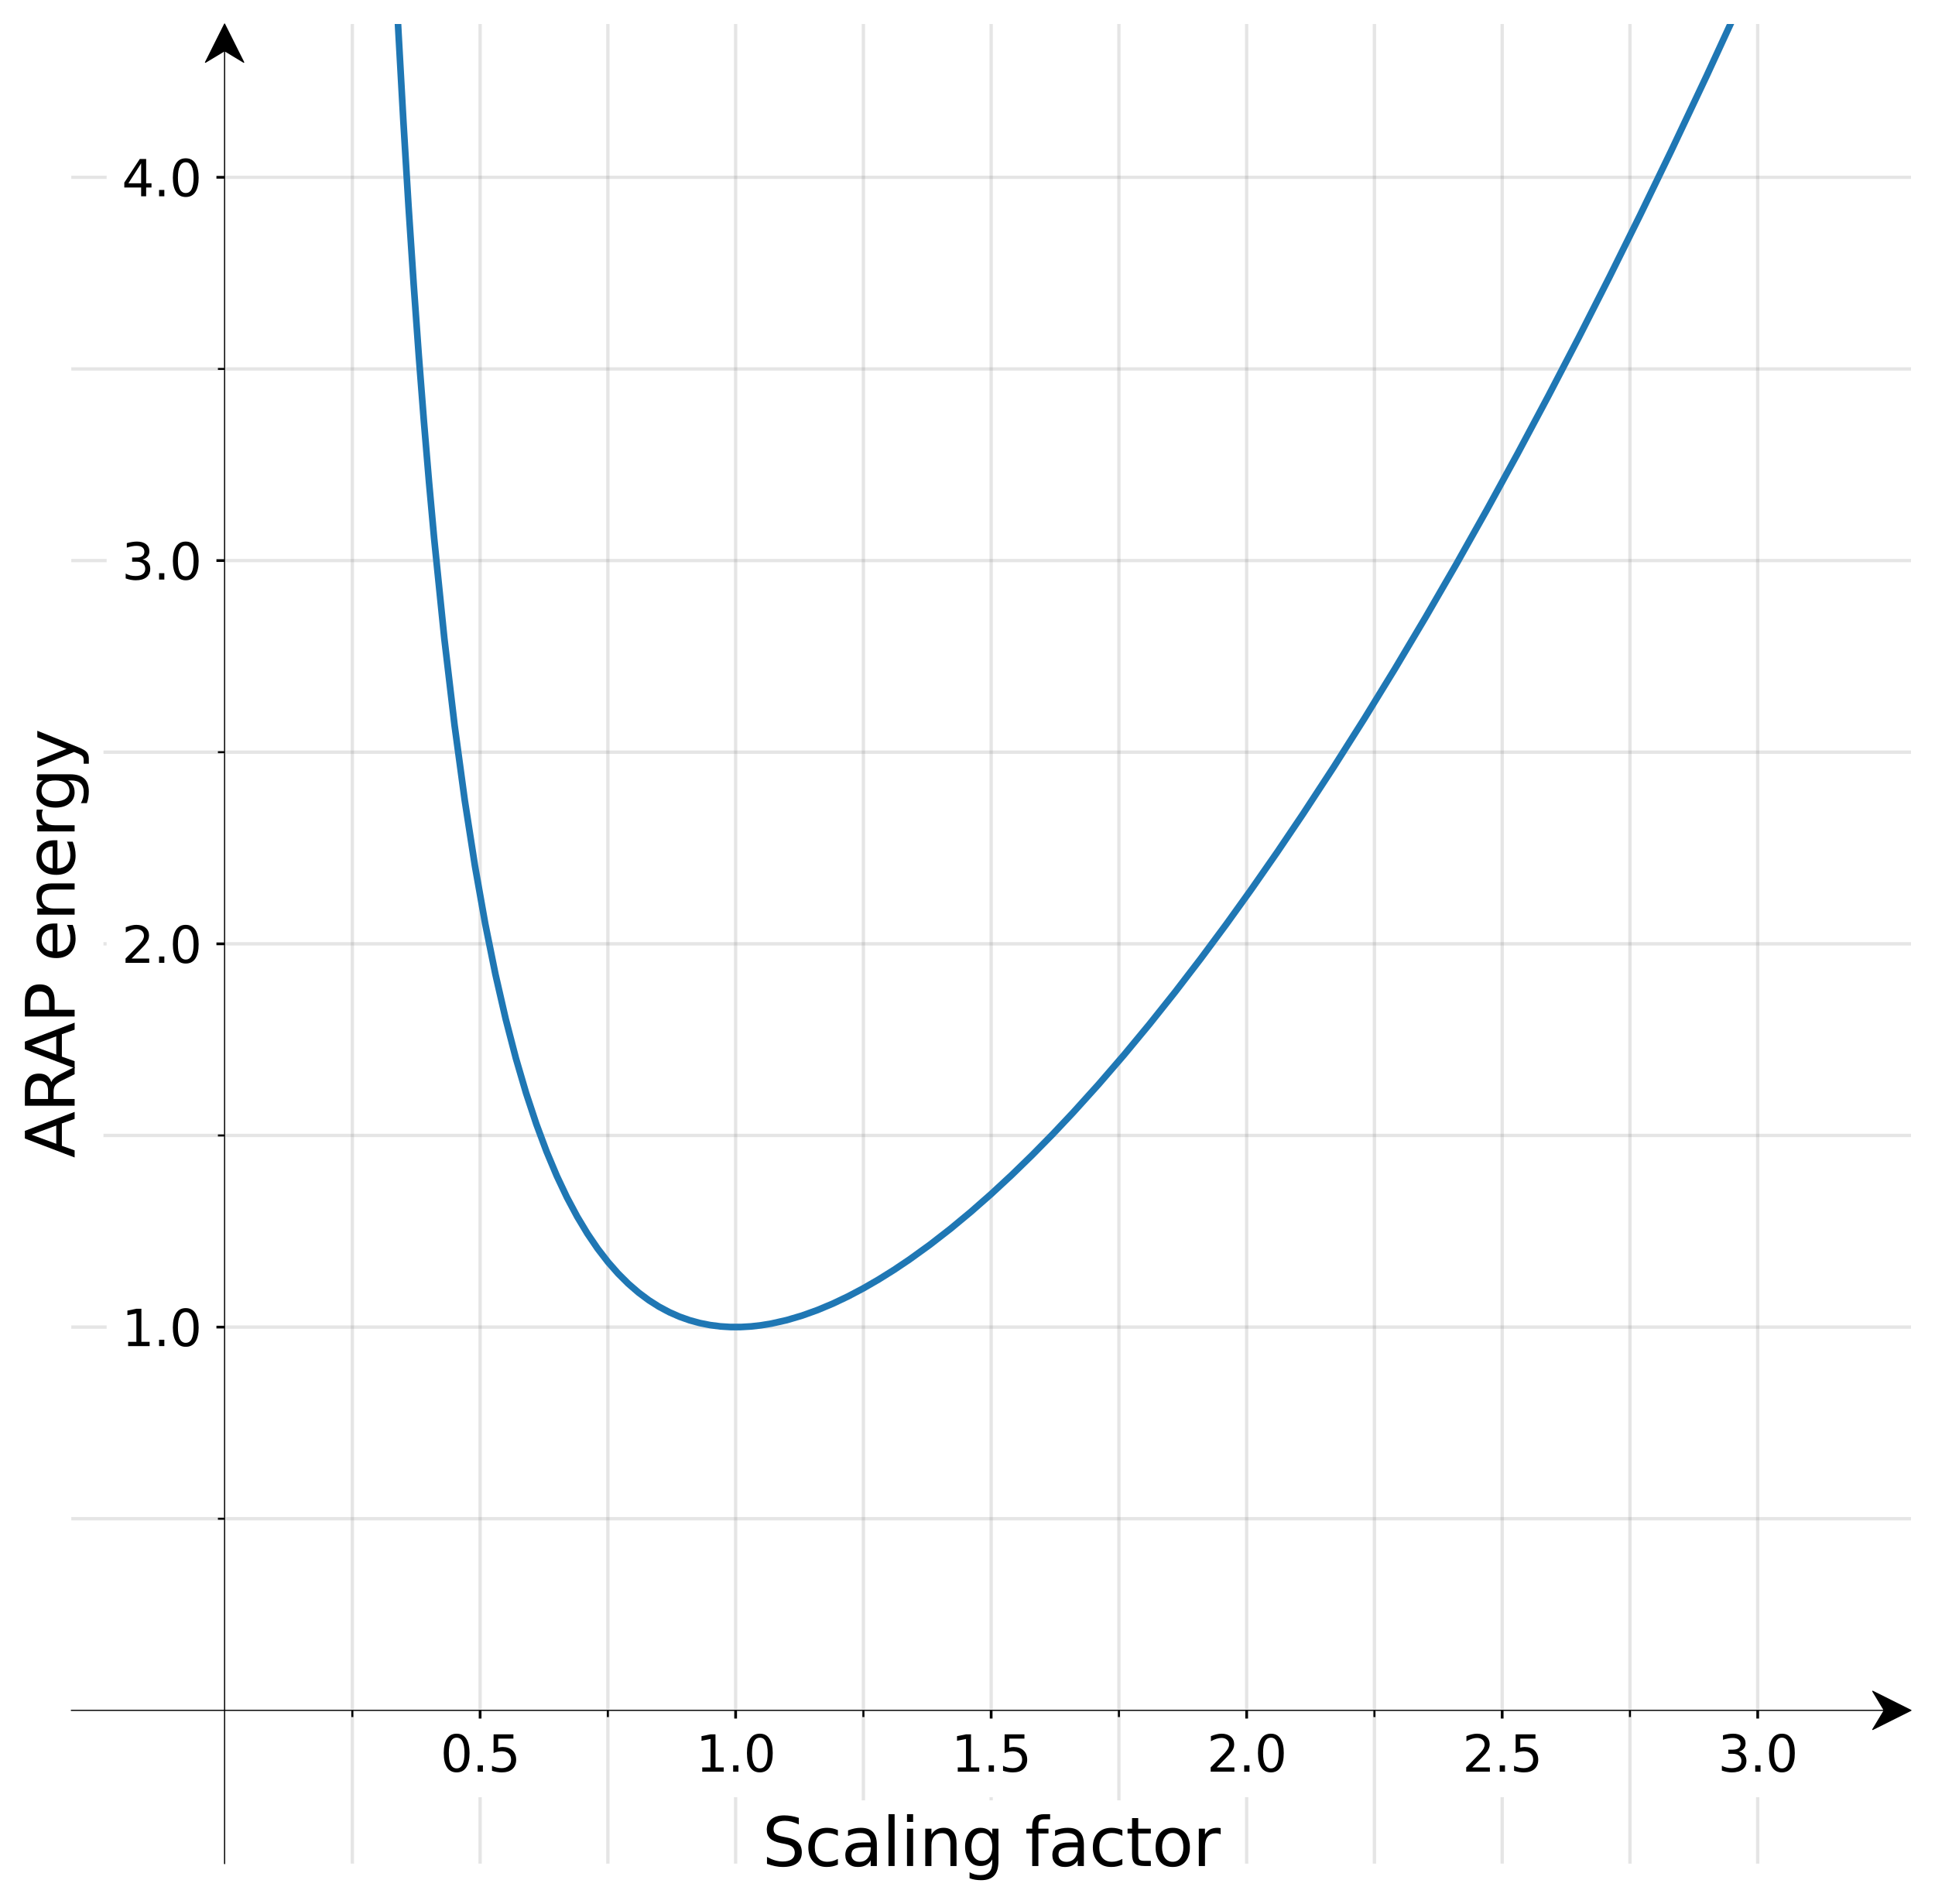 <?xml version="1.0" encoding="utf-8" standalone="no"?>
<!DOCTYPE svg PUBLIC "-//W3C//DTD SVG 1.1//EN"
  "http://www.w3.org/Graphics/SVG/1.1/DTD/svg11.dtd">
<svg xmlns:xlink="http://www.w3.org/1999/xlink" width="580.778pt" height="571.441pt" viewBox="0 0 580.778 571.441" xmlns="http://www.w3.org/2000/svg" version="1.1">
 <defs>
  <style type="text/css">*{stroke-linejoin: round; stroke-linecap: butt}</style>
 </defs>
 <g id="figure_1">
  <g id="patch_1">
   <path d="M 0 571.441 
L 580.778 571.441 
L 580.778 0 
L 0 0 
z
" style="fill: #ffffff"/>
  </g>
  <g id="axes_1">
   <g id="patch_2">
    <path d="M 21.396 559.382 
L 573.578 559.382 
L 573.578 7.2 
L 21.396 7.2 
z
" style="fill: #ffffff"/>
   </g>
   <g id="patch_3">
    <path d="M 67.411 7.2 
L 73.163 18.704 
L 67.434 15.253 
L 67.434 559.382 
L 67.388 559.382 
L 67.388 15.253 
L 61.659 18.704 
z
" style="stroke: #000000; stroke-width: 0.3; stroke-linejoin: miter"/>
   </g>
   <g id="patch_4">
    <path d="M 573.578 513.367 
L 562.074 519.119 
L 565.525 513.39 
L 21.396 513.39 
L 21.396 513.344 
L 565.525 513.344 
L 562.074 507.615 
z
" style="stroke: #000000; stroke-width: 0.3; stroke-linejoin: miter"/>
   </g>
   <g id="matplotlib.axis_1">
    <g id="xtick_1">
     <g id="line2d_1">
      <path d="M 144.103 559.382 
L 144.103 7.2 
" clip-path="url(#pcf8eaa8ad5)" style="fill: none; stroke: #808080; stroke-opacity: 0.2; stroke-linecap: square"/>
     </g>
     <g id="line2d_2">
      <defs>
       <path id="md697c74bee" d="M 0 0 
L 0 3.5 
" style="stroke: #000000; stroke-width: 0.8"/>
      </defs>
      <g>
       <use xlink:href="#md697c74bee" x="144.103" y="513.367" style="stroke: #000000; stroke-width: 0.8"/>
      </g>
     </g>
     <g id="text_1">
      <g id="patch_5">
       <path d="M 128.126 538.934 
L 160.08 538.934 
L 160.08 516.317 
L 128.126 516.317 
z
" style="fill: #ffffff; stroke: #ffffff; stroke-linejoin: miter"/>
      </g>
      <!-- 0.5 -->
      <g transform="translate(132.176 531.765) scale(0.15 -0.15)">
       <defs>
        <path id="DejaVuSans-30" d="M 2034 4250 
Q 1547 4250 1301 3770 
Q 1056 3291 1056 2328 
Q 1056 1369 1301 889 
Q 1547 409 2034 409 
Q 2525 409 2770 889 
Q 3016 1369 3016 2328 
Q 3016 3291 2770 3770 
Q 2525 4250 2034 4250 
z
M 2034 4750 
Q 2819 4750 3233 4129 
Q 3647 3509 3647 2328 
Q 3647 1150 3233 529 
Q 2819 -91 2034 -91 
Q 1250 -91 836 529 
Q 422 1150 422 2328 
Q 422 3509 836 4129 
Q 1250 4750 2034 4750 
z
" transform="scale(0.016)"/>
        <path id="DejaVuSans-2e" d="M 684 794 
L 1344 794 
L 1344 0 
L 684 0 
L 684 794 
z
" transform="scale(0.016)"/>
        <path id="DejaVuSans-35" d="M 691 4666 
L 3169 4666 
L 3169 4134 
L 1269 4134 
L 1269 2991 
Q 1406 3038 1543 3061 
Q 1681 3084 1819 3084 
Q 2600 3084 3056 2656 
Q 3513 2228 3513 1497 
Q 3513 744 3044 326 
Q 2575 -91 1722 -91 
Q 1428 -91 1123 -41 
Q 819 9 494 109 
L 494 744 
Q 775 591 1075 516 
Q 1375 441 1709 441 
Q 2250 441 2565 725 
Q 2881 1009 2881 1497 
Q 2881 1984 2565 2268 
Q 2250 2553 1709 2553 
Q 1456 2553 1204 2497 
Q 953 2441 691 2322 
L 691 4666 
z
" transform="scale(0.016)"/>
       </defs>
       <use xlink:href="#DejaVuSans-30"/>
       <use xlink:href="#DejaVuSans-2e" x="63.623"/>
       <use xlink:href="#DejaVuSans-35" x="95.41"/>
      </g>
     </g>
    </g>
    <g id="xtick_2">
     <g id="line2d_3">
      <path d="M 220.795 559.382 
L 220.795 7.2 
" clip-path="url(#pcf8eaa8ad5)" style="fill: none; stroke: #808080; stroke-opacity: 0.2; stroke-linecap: square"/>
     </g>
     <g id="line2d_4">
      <g>
       <use xlink:href="#md697c74bee" x="220.795" y="513.367" style="stroke: #000000; stroke-width: 0.8"/>
      </g>
     </g>
     <g id="text_2">
      <g id="patch_6">
       <path d="M 204.818 538.934 
L 236.772 538.934 
L 236.772 516.317 
L 204.818 516.317 
z
" style="fill: #ffffff; stroke: #ffffff; stroke-linejoin: miter"/>
      </g>
      <!-- 1.0 -->
      <g transform="translate(208.868 531.765) scale(0.15 -0.15)">
       <defs>
        <path id="DejaVuSans-31" d="M 794 531 
L 1825 531 
L 1825 4091 
L 703 3866 
L 703 4441 
L 1819 4666 
L 2450 4666 
L 2450 531 
L 3481 531 
L 3481 0 
L 794 0 
L 794 531 
z
" transform="scale(0.016)"/>
       </defs>
       <use xlink:href="#DejaVuSans-31"/>
       <use xlink:href="#DejaVuSans-2e" x="63.623"/>
       <use xlink:href="#DejaVuSans-30" x="95.41"/>
      </g>
     </g>
    </g>
    <g id="xtick_3">
     <g id="line2d_5">
      <path d="M 297.487 559.382 
L 297.487 7.2 
" clip-path="url(#pcf8eaa8ad5)" style="fill: none; stroke: #808080; stroke-opacity: 0.2; stroke-linecap: square"/>
     </g>
     <g id="line2d_6">
      <g>
       <use xlink:href="#md697c74bee" x="297.487" y="513.367" style="stroke: #000000; stroke-width: 0.8"/>
      </g>
     </g>
     <g id="text_3">
      <g id="patch_7">
       <path d="M 281.51 538.934 
L 313.464 538.934 
L 313.464 516.317 
L 281.51 516.317 
z
" style="fill: #ffffff; stroke: #ffffff; stroke-linejoin: miter"/>
      </g>
      <!-- 1.5 -->
      <g transform="translate(285.56 531.765) scale(0.15 -0.15)">
       <use xlink:href="#DejaVuSans-31"/>
       <use xlink:href="#DejaVuSans-2e" x="63.623"/>
       <use xlink:href="#DejaVuSans-35" x="95.41"/>
      </g>
     </g>
    </g>
    <g id="xtick_4">
     <g id="line2d_7">
      <path d="M 374.179 559.382 
L 374.179 7.2 
" clip-path="url(#pcf8eaa8ad5)" style="fill: none; stroke: #808080; stroke-opacity: 0.2; stroke-linecap: square"/>
     </g>
     <g id="line2d_8">
      <g>
       <use xlink:href="#md697c74bee" x="374.179" y="513.367" style="stroke: #000000; stroke-width: 0.8"/>
      </g>
     </g>
     <g id="text_4">
      <g id="patch_8">
       <path d="M 358.202 538.934 
L 390.156 538.934 
L 390.156 516.317 
L 358.202 516.317 
z
" style="fill: #ffffff; stroke: #ffffff; stroke-linejoin: miter"/>
      </g>
      <!-- 2.0 -->
      <g transform="translate(362.252 531.765) scale(0.15 -0.15)">
       <defs>
        <path id="DejaVuSans-32" d="M 1228 531 
L 3431 531 
L 3431 0 
L 469 0 
L 469 531 
Q 828 903 1448 1529 
Q 2069 2156 2228 2338 
Q 2531 2678 2651 2914 
Q 2772 3150 2772 3378 
Q 2772 3750 2511 3984 
Q 2250 4219 1831 4219 
Q 1534 4219 1204 4116 
Q 875 4013 500 3803 
L 500 4441 
Q 881 4594 1212 4672 
Q 1544 4750 1819 4750 
Q 2544 4750 2975 4387 
Q 3406 4025 3406 3419 
Q 3406 3131 3298 2873 
Q 3191 2616 2906 2266 
Q 2828 2175 2409 1742 
Q 1991 1309 1228 531 
z
" transform="scale(0.016)"/>
       </defs>
       <use xlink:href="#DejaVuSans-32"/>
       <use xlink:href="#DejaVuSans-2e" x="63.623"/>
       <use xlink:href="#DejaVuSans-30" x="95.41"/>
      </g>
     </g>
    </g>
    <g id="xtick_5">
     <g id="line2d_9">
      <path d="M 450.871 559.382 
L 450.871 7.2 
" clip-path="url(#pcf8eaa8ad5)" style="fill: none; stroke: #808080; stroke-opacity: 0.2; stroke-linecap: square"/>
     </g>
     <g id="line2d_10">
      <g>
       <use xlink:href="#md697c74bee" x="450.871" y="513.367" style="stroke: #000000; stroke-width: 0.8"/>
      </g>
     </g>
     <g id="text_5">
      <g id="patch_9">
       <path d="M 434.894 538.934 
L 466.848 538.934 
L 466.848 516.317 
L 434.894 516.317 
z
" style="fill: #ffffff; stroke: #ffffff; stroke-linejoin: miter"/>
      </g>
      <!-- 2.5 -->
      <g transform="translate(438.944 531.765) scale(0.15 -0.15)">
       <use xlink:href="#DejaVuSans-32"/>
       <use xlink:href="#DejaVuSans-2e" x="63.623"/>
       <use xlink:href="#DejaVuSans-35" x="95.41"/>
      </g>
     </g>
    </g>
    <g id="xtick_6">
     <g id="line2d_11">
      <path d="M 527.563 559.382 
L 527.563 7.2 
" clip-path="url(#pcf8eaa8ad5)" style="fill: none; stroke: #808080; stroke-opacity: 0.2; stroke-linecap: square"/>
     </g>
     <g id="line2d_12">
      <g>
       <use xlink:href="#md697c74bee" x="527.563" y="513.367" style="stroke: #000000; stroke-width: 0.8"/>
      </g>
     </g>
     <g id="text_6">
      <g id="patch_10">
       <path d="M 511.586 538.934 
L 543.54 538.934 
L 543.54 516.317 
L 511.586 516.317 
z
" style="fill: #ffffff; stroke: #ffffff; stroke-linejoin: miter"/>
      </g>
      <!-- 3.0 -->
      <g transform="translate(515.636 531.765) scale(0.15 -0.15)">
       <defs>
        <path id="DejaVuSans-33" d="M 2597 2516 
Q 3050 2419 3304 2112 
Q 3559 1806 3559 1356 
Q 3559 666 3084 287 
Q 2609 -91 1734 -91 
Q 1441 -91 1130 -33 
Q 819 25 488 141 
L 488 750 
Q 750 597 1062 519 
Q 1375 441 1716 441 
Q 2309 441 2620 675 
Q 2931 909 2931 1356 
Q 2931 1769 2642 2001 
Q 2353 2234 1838 2234 
L 1294 2234 
L 1294 2753 
L 1863 2753 
Q 2328 2753 2575 2939 
Q 2822 3125 2822 3475 
Q 2822 3834 2567 4026 
Q 2313 4219 1838 4219 
Q 1578 4219 1281 4162 
Q 984 4106 628 3988 
L 628 4550 
Q 988 4650 1302 4700 
Q 1616 4750 1894 4750 
Q 2613 4750 3031 4423 
Q 3450 4097 3450 3541 
Q 3450 3153 3228 2886 
Q 3006 2619 2597 2516 
z
" transform="scale(0.016)"/>
       </defs>
       <use xlink:href="#DejaVuSans-33"/>
       <use xlink:href="#DejaVuSans-2e" x="63.623"/>
       <use xlink:href="#DejaVuSans-30" x="95.41"/>
      </g>
     </g>
    </g>
    <g id="xtick_7">
     <g id="line2d_13">
      <path d="M 105.757 559.382 
L 105.757 7.2 
" clip-path="url(#pcf8eaa8ad5)" style="fill: none; stroke: #808080; stroke-opacity: 0.2; stroke-linecap: square"/>
     </g>
     <g id="line2d_14">
      <defs>
       <path id="m51b42b620c" d="M 0 0 
L 0 2 
" style="stroke: #000000; stroke-width: 0.6"/>
      </defs>
      <g>
       <use xlink:href="#m51b42b620c" x="105.757" y="513.367" style="stroke: #000000; stroke-width: 0.6"/>
      </g>
     </g>
    </g>
    <g id="xtick_8">
     <g id="line2d_15">
      <path d="M 182.449 559.382 
L 182.449 7.2 
" clip-path="url(#pcf8eaa8ad5)" style="fill: none; stroke: #808080; stroke-opacity: 0.2; stroke-linecap: square"/>
     </g>
     <g id="line2d_16">
      <g>
       <use xlink:href="#m51b42b620c" x="182.449" y="513.367" style="stroke: #000000; stroke-width: 0.6"/>
      </g>
     </g>
    </g>
    <g id="xtick_9">
     <g id="line2d_17">
      <path d="M 259.141 559.382 
L 259.141 7.2 
" clip-path="url(#pcf8eaa8ad5)" style="fill: none; stroke: #808080; stroke-opacity: 0.2; stroke-linecap: square"/>
     </g>
     <g id="line2d_18">
      <g>
       <use xlink:href="#m51b42b620c" x="259.141" y="513.367" style="stroke: #000000; stroke-width: 0.6"/>
      </g>
     </g>
    </g>
    <g id="xtick_10">
     <g id="line2d_19">
      <path d="M 335.833 559.382 
L 335.833 7.2 
" clip-path="url(#pcf8eaa8ad5)" style="fill: none; stroke: #808080; stroke-opacity: 0.2; stroke-linecap: square"/>
     </g>
     <g id="line2d_20">
      <g>
       <use xlink:href="#m51b42b620c" x="335.833" y="513.367" style="stroke: #000000; stroke-width: 0.6"/>
      </g>
     </g>
    </g>
    <g id="xtick_11">
     <g id="line2d_21">
      <path d="M 412.525 559.382 
L 412.525 7.2 
" clip-path="url(#pcf8eaa8ad5)" style="fill: none; stroke: #808080; stroke-opacity: 0.2; stroke-linecap: square"/>
     </g>
     <g id="line2d_22">
      <g>
       <use xlink:href="#m51b42b620c" x="412.525" y="513.367" style="stroke: #000000; stroke-width: 0.6"/>
      </g>
     </g>
    </g>
    <g id="xtick_12">
     <g id="line2d_23">
      <path d="M 489.217 559.382 
L 489.217 7.2 
" clip-path="url(#pcf8eaa8ad5)" style="fill: none; stroke: #808080; stroke-opacity: 0.2; stroke-linecap: square"/>
     </g>
     <g id="line2d_24">
      <g>
       <use xlink:href="#m51b42b620c" x="489.217" y="513.367" style="stroke: #000000; stroke-width: 0.6"/>
      </g>
     </g>
    </g>
    <g id="text_7">
     <g id="patch_11">
      <path d="M 224.795 568.241 
L 370.179 568.241 
L 370.179 540.884 
L 224.795 540.884 
z
" style="fill: #ffffff; stroke: #ffffff; stroke-linejoin: miter"/>
     </g>
     <!-- Scaling factor -->
     <g transform="translate(228.795 560.081) scale(0.2 -0.2)">
      <defs>
       <path id="DejaVuSans-53" d="M 3425 4513 
L 3425 3897 
Q 3066 4069 2747 4153 
Q 2428 4238 2131 4238 
Q 1616 4238 1336 4038 
Q 1056 3838 1056 3469 
Q 1056 3159 1242 3001 
Q 1428 2844 1947 2747 
L 2328 2669 
Q 3034 2534 3370 2195 
Q 3706 1856 3706 1288 
Q 3706 609 3251 259 
Q 2797 -91 1919 -91 
Q 1588 -91 1214 -16 
Q 841 59 441 206 
L 441 856 
Q 825 641 1194 531 
Q 1563 422 1919 422 
Q 2459 422 2753 634 
Q 3047 847 3047 1241 
Q 3047 1584 2836 1778 
Q 2625 1972 2144 2069 
L 1759 2144 
Q 1053 2284 737 2584 
Q 422 2884 422 3419 
Q 422 4038 858 4394 
Q 1294 4750 2059 4750 
Q 2388 4750 2728 4690 
Q 3069 4631 3425 4513 
z
" transform="scale(0.016)"/>
       <path id="DejaVuSans-63" d="M 3122 3366 
L 3122 2828 
Q 2878 2963 2633 3030 
Q 2388 3097 2138 3097 
Q 1578 3097 1268 2742 
Q 959 2388 959 1747 
Q 959 1106 1268 751 
Q 1578 397 2138 397 
Q 2388 397 2633 464 
Q 2878 531 3122 666 
L 3122 134 
Q 2881 22 2623 -34 
Q 2366 -91 2075 -91 
Q 1284 -91 818 406 
Q 353 903 353 1747 
Q 353 2603 823 3093 
Q 1294 3584 2113 3584 
Q 2378 3584 2631 3529 
Q 2884 3475 3122 3366 
z
" transform="scale(0.016)"/>
       <path id="DejaVuSans-61" d="M 2194 1759 
Q 1497 1759 1228 1600 
Q 959 1441 959 1056 
Q 959 750 1161 570 
Q 1363 391 1709 391 
Q 2188 391 2477 730 
Q 2766 1069 2766 1631 
L 2766 1759 
L 2194 1759 
z
M 3341 1997 
L 3341 0 
L 2766 0 
L 2766 531 
Q 2569 213 2275 61 
Q 1981 -91 1556 -91 
Q 1019 -91 701 211 
Q 384 513 384 1019 
Q 384 1609 779 1909 
Q 1175 2209 1959 2209 
L 2766 2209 
L 2766 2266 
Q 2766 2663 2505 2880 
Q 2244 3097 1772 3097 
Q 1472 3097 1187 3025 
Q 903 2953 641 2809 
L 641 3341 
Q 956 3463 1253 3523 
Q 1550 3584 1831 3584 
Q 2591 3584 2966 3190 
Q 3341 2797 3341 1997 
z
" transform="scale(0.016)"/>
       <path id="DejaVuSans-6c" d="M 603 4863 
L 1178 4863 
L 1178 0 
L 603 0 
L 603 4863 
z
" transform="scale(0.016)"/>
       <path id="DejaVuSans-69" d="M 603 3500 
L 1178 3500 
L 1178 0 
L 603 0 
L 603 3500 
z
M 603 4863 
L 1178 4863 
L 1178 4134 
L 603 4134 
L 603 4863 
z
" transform="scale(0.016)"/>
       <path id="DejaVuSans-6e" d="M 3513 2113 
L 3513 0 
L 2938 0 
L 2938 2094 
Q 2938 2591 2744 2837 
Q 2550 3084 2163 3084 
Q 1697 3084 1428 2787 
Q 1159 2491 1159 1978 
L 1159 0 
L 581 0 
L 581 3500 
L 1159 3500 
L 1159 2956 
Q 1366 3272 1645 3428 
Q 1925 3584 2291 3584 
Q 2894 3584 3203 3211 
Q 3513 2838 3513 2113 
z
" transform="scale(0.016)"/>
       <path id="DejaVuSans-67" d="M 2906 1791 
Q 2906 2416 2648 2759 
Q 2391 3103 1925 3103 
Q 1463 3103 1205 2759 
Q 947 2416 947 1791 
Q 947 1169 1205 825 
Q 1463 481 1925 481 
Q 2391 481 2648 825 
Q 2906 1169 2906 1791 
z
M 3481 434 
Q 3481 -459 3084 -895 
Q 2688 -1331 1869 -1331 
Q 1566 -1331 1297 -1286 
Q 1028 -1241 775 -1147 
L 775 -588 
Q 1028 -725 1275 -790 
Q 1522 -856 1778 -856 
Q 2344 -856 2625 -561 
Q 2906 -266 2906 331 
L 2906 616 
Q 2728 306 2450 153 
Q 2172 0 1784 0 
Q 1141 0 747 490 
Q 353 981 353 1791 
Q 353 2603 747 3093 
Q 1141 3584 1784 3584 
Q 2172 3584 2450 3431 
Q 2728 3278 2906 2969 
L 2906 3500 
L 3481 3500 
L 3481 434 
z
" transform="scale(0.016)"/>
       <path id="DejaVuSans-20" transform="scale(0.016)"/>
       <path id="DejaVuSans-66" d="M 2375 4863 
L 2375 4384 
L 1825 4384 
Q 1516 4384 1395 4259 
Q 1275 4134 1275 3809 
L 1275 3500 
L 2222 3500 
L 2222 3053 
L 1275 3053 
L 1275 0 
L 697 0 
L 697 3053 
L 147 3053 
L 147 3500 
L 697 3500 
L 697 3744 
Q 697 4328 969 4595 
Q 1241 4863 1831 4863 
L 2375 4863 
z
" transform="scale(0.016)"/>
       <path id="DejaVuSans-74" d="M 1172 4494 
L 1172 3500 
L 2356 3500 
L 2356 3053 
L 1172 3053 
L 1172 1153 
Q 1172 725 1289 603 
Q 1406 481 1766 481 
L 2356 481 
L 2356 0 
L 1766 0 
Q 1100 0 847 248 
Q 594 497 594 1153 
L 594 3053 
L 172 3053 
L 172 3500 
L 594 3500 
L 594 4494 
L 1172 4494 
z
" transform="scale(0.016)"/>
       <path id="DejaVuSans-6f" d="M 1959 3097 
Q 1497 3097 1228 2736 
Q 959 2375 959 1747 
Q 959 1119 1226 758 
Q 1494 397 1959 397 
Q 2419 397 2687 759 
Q 2956 1122 2956 1747 
Q 2956 2369 2687 2733 
Q 2419 3097 1959 3097 
z
M 1959 3584 
Q 2709 3584 3137 3096 
Q 3566 2609 3566 1747 
Q 3566 888 3137 398 
Q 2709 -91 1959 -91 
Q 1206 -91 779 398 
Q 353 888 353 1747 
Q 353 2609 779 3096 
Q 1206 3584 1959 3584 
z
" transform="scale(0.016)"/>
       <path id="DejaVuSans-72" d="M 2631 2963 
Q 2534 3019 2420 3045 
Q 2306 3072 2169 3072 
Q 1681 3072 1420 2755 
Q 1159 2438 1159 1844 
L 1159 0 
L 581 0 
L 581 3500 
L 1159 3500 
L 1159 2956 
Q 1341 3275 1631 3429 
Q 1922 3584 2338 3584 
Q 2397 3584 2469 3576 
Q 2541 3569 2628 3553 
L 2631 2963 
z
" transform="scale(0.016)"/>
      </defs>
      <use xlink:href="#DejaVuSans-53"/>
      <use xlink:href="#DejaVuSans-63" x="63.477"/>
      <use xlink:href="#DejaVuSans-61" x="118.457"/>
      <use xlink:href="#DejaVuSans-6c" x="179.736"/>
      <use xlink:href="#DejaVuSans-69" x="207.52"/>
      <use xlink:href="#DejaVuSans-6e" x="235.303"/>
      <use xlink:href="#DejaVuSans-67" x="298.682"/>
      <use xlink:href="#DejaVuSans-20" x="362.158"/>
      <use xlink:href="#DejaVuSans-66" x="393.945"/>
      <use xlink:href="#DejaVuSans-61" x="429.15"/>
      <use xlink:href="#DejaVuSans-63" x="490.43"/>
      <use xlink:href="#DejaVuSans-74" x="545.41"/>
      <use xlink:href="#DejaVuSans-6f" x="584.619"/>
      <use xlink:href="#DejaVuSans-72" x="645.801"/>
     </g>
    </g>
   </g>
   <g id="matplotlib.axis_2">
    <g id="ytick_1">
     <g id="line2d_25">
      <path d="M 21.396 398.329 
L 573.578 398.329 
" clip-path="url(#pcf8eaa8ad5)" style="fill: none; stroke: #808080; stroke-opacity: 0.2; stroke-linecap: square"/>
     </g>
     <g id="line2d_26">
      <defs>
       <path id="m970e214a6e" d="M 0 0 
L -3.5 0 
" style="stroke: #000000; stroke-width: 0.8"/>
      </defs>
      <g>
       <use xlink:href="#m970e214a6e" x="67.411" y="398.329" style="stroke: #000000; stroke-width: 0.8"/>
      </g>
     </g>
     <g id="text_8">
      <g id="patch_12">
       <path d="M 32.506 411.198 
L 64.461 411.198 
L 64.461 388.58 
L 32.506 388.58 
z
" style="fill: #ffffff; stroke: #ffffff; stroke-linejoin: miter"/>
      </g>
      <!-- 1.0 -->
      <g transform="translate(36.556 404.028) scale(0.15 -0.15)">
       <use xlink:href="#DejaVuSans-31"/>
       <use xlink:href="#DejaVuSans-2e" x="63.623"/>
       <use xlink:href="#DejaVuSans-30" x="95.41"/>
      </g>
     </g>
    </g>
    <g id="ytick_2">
     <g id="line2d_27">
      <path d="M 21.396 283.291 
L 573.578 283.291 
" clip-path="url(#pcf8eaa8ad5)" style="fill: none; stroke: #808080; stroke-opacity: 0.2; stroke-linecap: square"/>
     </g>
     <g id="line2d_28">
      <g>
       <use xlink:href="#m970e214a6e" x="67.411" y="283.291" style="stroke: #000000; stroke-width: 0.8"/>
      </g>
     </g>
     <g id="text_9">
      <g id="patch_13">
       <path d="M 32.506 296.16 
L 64.461 296.16 
L 64.461 273.542 
L 32.506 273.542 
z
" style="fill: #ffffff; stroke: #ffffff; stroke-linejoin: miter"/>
      </g>
      <!-- 2.0 -->
      <g transform="translate(36.556 288.99) scale(0.15 -0.15)">
       <use xlink:href="#DejaVuSans-32"/>
       <use xlink:href="#DejaVuSans-2e" x="63.623"/>
       <use xlink:href="#DejaVuSans-30" x="95.41"/>
      </g>
     </g>
    </g>
    <g id="ytick_3">
     <g id="line2d_29">
      <path d="M 21.396 168.253 
L 573.578 168.253 
" clip-path="url(#pcf8eaa8ad5)" style="fill: none; stroke: #808080; stroke-opacity: 0.2; stroke-linecap: square"/>
     </g>
     <g id="line2d_30">
      <g>
       <use xlink:href="#m970e214a6e" x="67.411" y="168.253" style="stroke: #000000; stroke-width: 0.8"/>
      </g>
     </g>
     <g id="text_10">
      <g id="patch_14">
       <path d="M 32.506 181.122 
L 64.461 181.122 
L 64.461 158.504 
L 32.506 158.504 
z
" style="fill: #ffffff; stroke: #ffffff; stroke-linejoin: miter"/>
      </g>
      <!-- 3.0 -->
      <g transform="translate(36.556 173.952) scale(0.15 -0.15)">
       <use xlink:href="#DejaVuSans-33"/>
       <use xlink:href="#DejaVuSans-2e" x="63.623"/>
       <use xlink:href="#DejaVuSans-30" x="95.41"/>
      </g>
     </g>
    </g>
    <g id="ytick_4">
     <g id="line2d_31">
      <path d="M 21.396 53.215 
L 573.578 53.215 
" clip-path="url(#pcf8eaa8ad5)" style="fill: none; stroke: #808080; stroke-opacity: 0.2; stroke-linecap: square"/>
     </g>
     <g id="line2d_32">
      <g>
       <use xlink:href="#m970e214a6e" x="67.411" y="53.215" style="stroke: #000000; stroke-width: 0.8"/>
      </g>
     </g>
     <g id="text_11">
      <g id="patch_15">
       <path d="M 32.506 66.084 
L 64.461 66.084 
L 64.461 43.466 
L 32.506 43.466 
z
" style="fill: #ffffff; stroke: #ffffff; stroke-linejoin: miter"/>
      </g>
      <!-- 4.0 -->
      <g transform="translate(36.556 58.914) scale(0.15 -0.15)">
       <defs>
        <path id="DejaVuSans-34" d="M 2419 4116 
L 825 1625 
L 2419 1625 
L 2419 4116 
z
M 2253 4666 
L 3047 4666 
L 3047 1625 
L 3713 1625 
L 3713 1100 
L 3047 1100 
L 3047 0 
L 2419 0 
L 2419 1100 
L 313 1100 
L 313 1709 
L 2253 4666 
z
" transform="scale(0.016)"/>
       </defs>
       <use xlink:href="#DejaVuSans-34"/>
       <use xlink:href="#DejaVuSans-2e" x="63.623"/>
       <use xlink:href="#DejaVuSans-30" x="95.41"/>
      </g>
     </g>
    </g>
    <g id="ytick_5">
     <g id="line2d_33">
      <path d="M 21.396 455.848 
L 573.578 455.848 
" clip-path="url(#pcf8eaa8ad5)" style="fill: none; stroke: #808080; stroke-opacity: 0.2; stroke-linecap: square"/>
     </g>
     <g id="line2d_34">
      <defs>
       <path id="mb467f009b6" d="M 0 0 
L -2 0 
" style="stroke: #000000; stroke-width: 0.6"/>
      </defs>
      <g>
       <use xlink:href="#mb467f009b6" x="67.411" y="455.848" style="stroke: #000000; stroke-width: 0.6"/>
      </g>
     </g>
    </g>
    <g id="ytick_6">
     <g id="line2d_35">
      <path d="M 21.396 340.81 
L 573.578 340.81 
" clip-path="url(#pcf8eaa8ad5)" style="fill: none; stroke: #808080; stroke-opacity: 0.2; stroke-linecap: square"/>
     </g>
     <g id="line2d_36">
      <g>
       <use xlink:href="#mb467f009b6" x="67.411" y="340.81" style="stroke: #000000; stroke-width: 0.6"/>
      </g>
     </g>
    </g>
    <g id="ytick_7">
     <g id="line2d_37">
      <path d="M 21.396 225.772 
L 573.578 225.772 
" clip-path="url(#pcf8eaa8ad5)" style="fill: none; stroke: #808080; stroke-opacity: 0.2; stroke-linecap: square"/>
     </g>
     <g id="line2d_38">
      <g>
       <use xlink:href="#mb467f009b6" x="67.411" y="225.772" style="stroke: #000000; stroke-width: 0.6"/>
      </g>
     </g>
    </g>
    <g id="ytick_8">
     <g id="line2d_39">
      <path d="M 21.396 110.734 
L 573.578 110.734 
" clip-path="url(#pcf8eaa8ad5)" style="fill: none; stroke: #808080; stroke-opacity: 0.2; stroke-linecap: square"/>
     </g>
     <g id="line2d_40">
      <g>
       <use xlink:href="#mb467f009b6" x="67.411" y="110.734" style="stroke: #000000; stroke-width: 0.6"/>
      </g>
     </g>
    </g>
    <g id="text_12">
     <g id="patch_16">
      <path d="M 30.556 351.576 
L 30.556 215.007 
L 3.2 215.007 
L 3.2 351.576 
z
" style="fill: #ffffff; stroke: #ffffff; stroke-linejoin: miter"/>
     </g>
     <!-- ARAP energy -->
     <g transform="translate(22.397 347.576) rotate(-90) scale(0.2 -0.2)">
      <defs>
       <path id="DejaVuSans-41" d="M 2188 4044 
L 1331 1722 
L 3047 1722 
L 2188 4044 
z
M 1831 4666 
L 2547 4666 
L 4325 0 
L 3669 0 
L 3244 1197 
L 1141 1197 
L 716 0 
L 50 0 
L 1831 4666 
z
" transform="scale(0.016)"/>
       <path id="DejaVuSans-52" d="M 2841 2188 
Q 3044 2119 3236 1894 
Q 3428 1669 3622 1275 
L 4263 0 
L 3584 0 
L 2988 1197 
Q 2756 1666 2539 1819 
Q 2322 1972 1947 1972 
L 1259 1972 
L 1259 0 
L 628 0 
L 628 4666 
L 2053 4666 
Q 2853 4666 3247 4331 
Q 3641 3997 3641 3322 
Q 3641 2881 3436 2590 
Q 3231 2300 2841 2188 
z
M 1259 4147 
L 1259 2491 
L 2053 2491 
Q 2509 2491 2742 2702 
Q 2975 2913 2975 3322 
Q 2975 3731 2742 3939 
Q 2509 4147 2053 4147 
L 1259 4147 
z
" transform="scale(0.016)"/>
       <path id="DejaVuSans-50" d="M 1259 4147 
L 1259 2394 
L 2053 2394 
Q 2494 2394 2734 2622 
Q 2975 2850 2975 3272 
Q 2975 3691 2734 3919 
Q 2494 4147 2053 4147 
L 1259 4147 
z
M 628 4666 
L 2053 4666 
Q 2838 4666 3239 4311 
Q 3641 3956 3641 3272 
Q 3641 2581 3239 2228 
Q 2838 1875 2053 1875 
L 1259 1875 
L 1259 0 
L 628 0 
L 628 4666 
z
" transform="scale(0.016)"/>
       <path id="DejaVuSans-65" d="M 3597 1894 
L 3597 1613 
L 953 1613 
Q 991 1019 1311 708 
Q 1631 397 2203 397 
Q 2534 397 2845 478 
Q 3156 559 3463 722 
L 3463 178 
Q 3153 47 2828 -22 
Q 2503 -91 2169 -91 
Q 1331 -91 842 396 
Q 353 884 353 1716 
Q 353 2575 817 3079 
Q 1281 3584 2069 3584 
Q 2775 3584 3186 3129 
Q 3597 2675 3597 1894 
z
M 3022 2063 
Q 3016 2534 2758 2815 
Q 2500 3097 2075 3097 
Q 1594 3097 1305 2825 
Q 1016 2553 972 2059 
L 3022 2063 
z
" transform="scale(0.016)"/>
       <path id="DejaVuSans-79" d="M 2059 -325 
Q 1816 -950 1584 -1140 
Q 1353 -1331 966 -1331 
L 506 -1331 
L 506 -850 
L 844 -850 
Q 1081 -850 1212 -737 
Q 1344 -625 1503 -206 
L 1606 56 
L 191 3500 
L 800 3500 
L 1894 763 
L 2988 3500 
L 3597 3500 
L 2059 -325 
z
" transform="scale(0.016)"/>
      </defs>
      <use xlink:href="#DejaVuSans-41"/>
      <use xlink:href="#DejaVuSans-52" x="68.408"/>
      <use xlink:href="#DejaVuSans-41" x="133.891"/>
      <use xlink:href="#DejaVuSans-50" x="202.299"/>
      <use xlink:href="#DejaVuSans-20" x="262.602"/>
      <use xlink:href="#DejaVuSans-65" x="294.389"/>
      <use xlink:href="#DejaVuSans-6e" x="355.912"/>
      <use xlink:href="#DejaVuSans-65" x="419.291"/>
      <use xlink:href="#DejaVuSans-72" x="480.814"/>
      <use xlink:href="#DejaVuSans-67" x="520.178"/>
      <use xlink:href="#DejaVuSans-79" x="583.654"/>
     </g>
    </g>
   </g>
   <g id="line2d_41">
    <path d="M -1 212.67 
L -0.078 205.129 
L 1.456 191.65 
L 2.99 177.149 
L 4.523 161.527 
L 6.057 144.67 
L 7.591 126.453 
L 9.125 106.73 
L 10.659 85.339 
L 12.193 62.093 
L 13.727 36.778 
L 15.775 -1 
M 119.047 -1 
L 119.561 9.149 
L 121.095 36.778 
L 122.629 62.093 
L 124.163 85.339 
L 125.697 106.73 
L 127.231 126.453 
L 128.765 144.67 
L 130.298 161.527 
L 133.366 191.65 
L 136.434 217.675 
L 139.501 240.276 
L 142.569 259.994 
L 145.637 277.265 
L 148.704 292.443 
L 151.772 305.822 
L 154.84 317.643 
L 157.907 328.108 
L 160.975 337.385 
L 164.043 345.617 
L 167.111 352.926 
L 170.178 359.414 
L 173.246 365.17 
L 176.314 370.27 
L 179.381 374.78 
L 182.449 378.757 
L 185.517 382.251 
L 188.584 385.306 
L 191.652 387.961 
L 194.72 390.248 
L 197.787 392.199 
L 200.855 393.838 
L 203.923 395.191 
L 206.99 396.277 
L 210.058 397.115 
L 213.126 397.723 
L 216.193 398.116 
L 219.261 398.306 
L 222.329 398.306 
L 225.396 398.128 
L 228.464 397.781 
L 231.532 397.274 
L 236.133 396.233 
L 240.735 394.875 
L 245.336 393.224 
L 249.938 391.297 
L 254.539 389.111 
L 259.141 386.682 
L 263.742 384.021 
L 268.344 381.142 
L 272.945 378.053 
L 279.081 373.625 
L 285.216 368.86 
L 291.352 363.776 
L 297.487 358.385 
L 303.622 352.702 
L 309.758 346.736 
L 315.893 340.497 
L 322.028 333.994 
L 329.698 325.505 
L 337.367 316.627 
L 345.036 307.372 
L 352.705 297.749 
L 360.374 287.765 
L 368.044 277.43 
L 375.713 266.748 
L 383.382 255.725 
L 391.051 244.367 
L 400.254 230.301 
L 409.457 215.764 
L 418.66 200.763 
L 427.863 185.303 
L 437.066 169.388 
L 446.269 153.022 
L 455.472 136.208 
L 464.675 118.949 
L 473.879 101.249 
L 483.082 83.11 
L 492.285 64.533 
L 501.488 45.521 
L 512.225 22.793 
L 522.961 -0.523 
L 523.178 -1 
L 523.178 -1 
" clip-path="url(#pcf8eaa8ad5)" style="fill: none; stroke: #1f77b4; stroke-width: 2; stroke-linecap: square"/>
   </g>
  </g>
 </g>
 <defs>
  <clipPath id="pcf8eaa8ad5">
   <rect x="21.396" y="7.2" width="552.182" height="552.182"/>
  </clipPath>
 </defs>
</svg>
